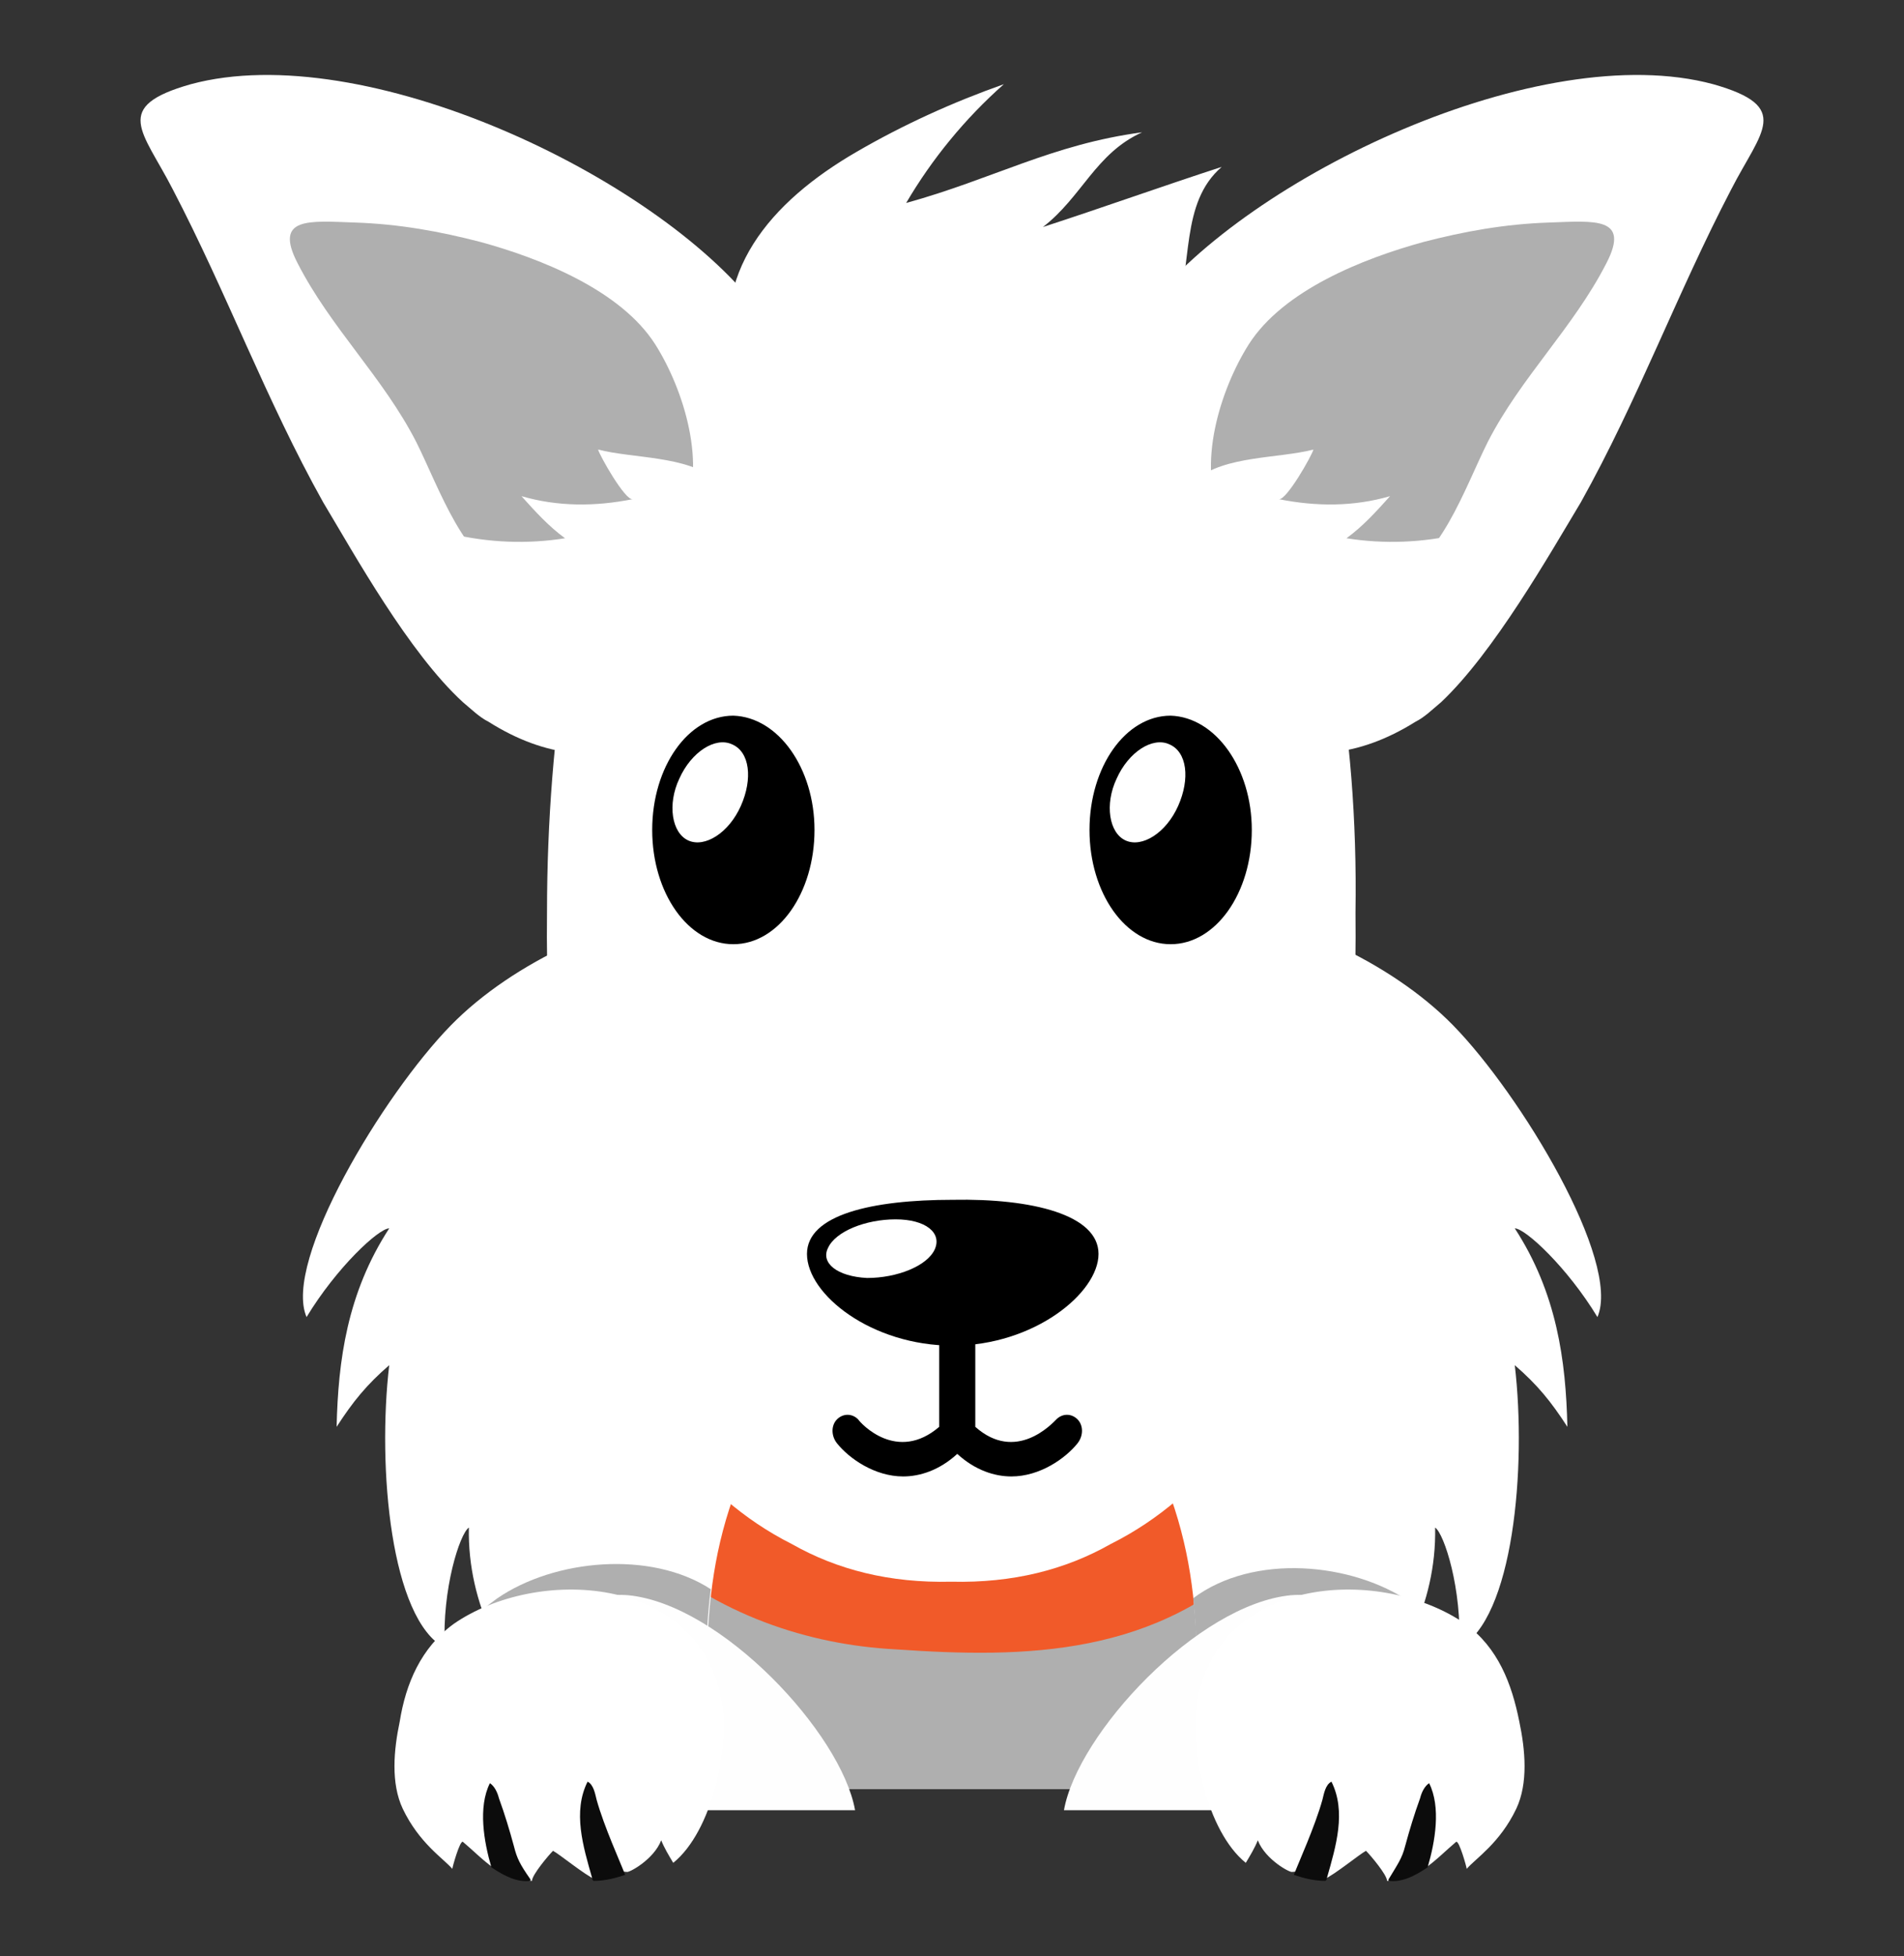 <?xml version="1.0" encoding="utf-8"?>
<!-- Generator: Adobe Illustrator 24.2.3, SVG Export Plug-In . SVG Version: 6.00 Build 0)  -->
<svg version="1.1" id="Layer_1" xmlns="http://www.w3.org/2000/svg" xmlns:xlink="http://www.w3.org/1999/xlink" x="0px" y="0px"
	 viewBox="0 0 126.7 130.1" style="enable-background:new 0 0 126.7 130.1;" xml:space="preserve">
<rect x="0" y="0" width="126.7" height="130.1" fill="#333333" stroke="none"/>
<style type="text/css">
	.st0{fill:#AFAFAF;}
	.st1{fill:#F15A29;}
	.st2{fill:#FFFFFF;}
	.st3{fill:#FEFEFE;}
	.st4{fill:#0C0C0C;}
</style>
<g>
	<g>
		<path class="st0" d="M83.9,92.4l-1.7,1.5c-0.2-0.5-0.5-1-0.8-1.5c-4.3-8-16.6-8-23.3-6.1c-4.8,1.4-9.4,3.1-12.5,7.9l-2-1.8
			c-6.2,8.9-7.6,18.6-7.1,26.6h54.4C91.4,111,90.1,101.3,83.9,92.4z"/>
	</g>
	<g>
		<path class="st1" d="M37,82.5c-1.3,3.4-1.4,9.3-0.1,12.6c1.3,3.2,3.7,5.9,5.9,7.9c4.9,4.4,11,6.4,16.8,6.7
			c8.6,0.6,17.5,0.5,24.5-6.6c3.5-3.5,6.4-7.2,7.1-13.2c1.6-15.7-9.7-19.2-19.5-21.5c-9.1-2.1-23.2-3.7-30,6.4
			C40.3,77,38,79.9,37,82.5z"/>
	</g>
	<g>
		<path class="st2" d="M90.2,60.7c0.1-6.2-0.4-12.1-1.3-16.8c-0.4-2.7-0.8-5.3-1.2-7.7c-2.2-11.5-13.3-19.3-24.4-18.5
			c-11.1-0.8-22.2,7-24.4,18.5c-0.5,2.4-0.9,5-1.2,7.7c-0.8,4.7-1.3,10.6-1.3,16.8c-0.2,17.5,3.4,35.5,16.3,42
			c3,1.7,6.5,2.6,10.6,2.5c4.1,0.1,7.6-0.8,10.6-2.5C86.9,96.2,90.4,78.2,90.2,60.7z"/>
		<g>
			<g>
				<path class="st2" d="M95.9,46.7c-0.6,0.5-1.1,1-1.7,1.3c-15.5,9.7-26.1-16.9-17.9-27.5c6.8-8.8,26.2-18,37.7-14.9
					c5.3,1.5,3.2,3.1,1.2,7c-3.6,6.9-6.2,14-10,20.8C103.1,36.9,99.4,43.4,95.9,46.7z"/>
				<path class="st0" d="M83.1,22.9c-1.9,3-3.5,8.1-1.8,11.5c1.8,3.5,7.5,6,11.1,4.4c3.5-1.5,5-6.2,6.6-9.4
					c2.2-4.3,5.7-7.6,7.9-11.9c1.6-3.1-0.8-2.8-3.8-2.7c-3,0.1-5.7,0.6-8.4,1.3C90.7,17.2,85.4,19.3,83.1,22.9z"/>
			</g>
			<g>
				<path class="st2" d="M30.8,46.7c0.6,0.5,1.1,1,1.7,1.3C48,57.8,58.6,31.1,50.4,20.5c-6.8-8.8-26.2-18-37.7-14.9
					c-5.3,1.5-3.2,3.1-1.2,7c3.6,6.9,6.2,14,10,20.8C23.6,36.9,27.2,43.4,30.8,46.7z"/>
				<path class="st0" d="M43.6,22.9c1.9,3,3.5,8.1,1.8,11.5c-1.8,3.5-7.5,6-11.1,4.4c-3.5-1.5-5-6.2-6.6-9.4
					c-2.2-4.3-5.7-7.6-7.9-11.9c-1.6-3.1,0.8-2.8,3.8-2.7c3,0.1,5.7,0.6,8.4,1.3C36,17.2,41.3,19.3,43.6,22.9z"/>
			</g>
		</g>
		<g>
			<path class="st2" d="M106.3,87.6c1.6-3.7-5.1-14.8-9.6-19.4c-8.2-8.4-28.6-13.4-25.6,3.7c0.2,1.2,0.6,2.3,1.1,3.3
				c-0.3,0.5-0.6,1-0.9,1.5c-3.2,6.1,1.2,12.2,4.1,17.4c5,9,4.2,14.7,4.3,24.7c4.6-2.4,7.4-6.3,8.6-12.1c1.6,3.3,1.9,5.1,1.9,8
				c2.9-3.7,5.4-7.9,5.3-13.1c0.6,0.4,1.8,4.1,1.6,8c3.6-1.9,4.5-12,3.7-18.8c1.5,1.3,2.4,2.4,3.5,4.1c-0.1-4.4-0.7-8.9-3.5-13.2
				C101.5,81.7,104.3,84.3,106.3,87.6z"/>
			<path class="st0" d="M88.2,106.6c1.6,3.3,1.9,5.1,1.9,8c1.8-2.3,3.4-4.7,4.4-7.5c-0.2-0.2-0.4-0.3-0.6-0.5
				c-3.9-2.7-10.5-3.3-14.5-0.3c0.4,3.7,0.2,7.5,0.2,12.4C84.2,116.4,87,112.5,88.2,106.6z"/>
			<path class="st2" d="M20.4,87.6c-1.6-3.7,5.1-14.8,9.6-19.4c8.2-8.4,28.6-13.4,25.6,3.7c-0.2,1.2-0.6,2.3-1.1,3.3
				c0.3,0.5,0.6,1,0.9,1.5c3.2,6.1-1.2,12.2-4.1,17.4c-5,9-4.2,14.7-4.3,24.7c-4.6-2.4-7.4-6.3-8.6-12.1c-1.6,3.3-1.9,5.1-1.9,8
				c-2.9-3.7-5.4-7.9-5.3-13.1c-0.6,0.4-1.8,4.1-1.6,8c-3.6-1.9-4.5-12-3.7-18.8c-1.5,1.3-2.4,2.4-3.5,4.1c0.1-4.4,0.7-8.9,3.5-13.2
				C25.2,81.7,22.4,84.3,20.4,87.6z"/>
			<path class="st0" d="M33.1,106.3c-0.4,0.3-0.7,0.5-1,0.8c1,2.7,2.6,5.1,4.4,7.4c0.1-2.9,0.4-4.7,1.9-8c1.2,5.9,4,9.8,8.6,12.1
				c0-5.1-0.2-9.1,0.3-12.9C43.3,103.1,36.9,103.7,33.1,106.3z"/>
		</g>
		<g>
			<path d="M73.1,83.4c0,2.6-4.3,6.1-9.7,6.1c-5.4,0-9.7-3.4-9.7-6.1c0-2.6,4.3-3.6,9.7-3.6C68.7,79.7,73.1,80.8,73.1,83.4z"/>
			<path class="st2" d="M57.7,85c2,0,4-0.8,4.5-1.9c0.5-1.1-0.6-2-2.6-2c-2,0-4,0.8-4.5,1.9C54.6,84,55.7,84.9,57.7,85z"/>
			<path d="M71.7,94.4c-0.4-0.4-1-0.4-1.4,0c-0.3,0.3-2.7,2.9-5.4,0.5v-8.4c0-0.6-0.4-1.1-1-1.1c-0.1,0-0.2,0-0.2,0
				c-0.1,0-0.1,0-0.2,0c-0.5,0-1,0.5-1,1.1v8.4c-2.8,2.4-5.2-0.2-5.4-0.5c-0.4-0.4-1-0.4-1.4,0c-0.4,0.4-0.4,1.1,0,1.6
				c0.8,1,2.5,2.2,4.4,2.2c1.1,0,2.4-0.4,3.6-1.5c1.2,1.1,2.5,1.5,3.6,1.5c1.9,0,3.6-1.2,4.4-2.2C72.1,95.5,72.1,94.8,71.7,94.4z"/>
		</g>
		<g>
			<g>
				<path d="M83.3,55.2c0,4.2-2.4,7.6-5.4,7.6c-3,0-5.4-3.4-5.4-7.6c0-4.2,2.4-7.6,5.4-7.6C80.9,47.7,83.3,51.1,83.3,55.2z"/>
				<path class="st2" d="M78.4,53.6c-0.8,1.8-2.4,2.8-3.5,2.3c-1.1-0.5-1.4-2.4-0.6-4.1c0.8-1.8,2.4-2.8,3.5-2.3
					C79,50,79.2,51.8,78.4,53.6z"/>
			</g>
			<g>
				<path d="M54.2,55.2c0,4.2-2.4,7.6-5.4,7.6c-3,0-5.4-3.4-5.4-7.6c0-4.2,2.4-7.6,5.4-7.6C51.8,47.7,54.2,51.1,54.2,55.2z"/>
				<path class="st2" d="M49.3,53.6c-0.8,1.8-2.4,2.8-3.5,2.3c-1.1-0.5-1.4-2.4-0.6-4.1c0.8-1.8,2.4-2.8,3.5-2.3
					C49.9,50,50.1,51.8,49.3,53.6z"/>
			</g>
		</g>
		<path class="st2" d="M85.1,33.2c2.5,0.5,5,0.5,7.4-0.2c-0.9,1-1.8,2-2.9,2.8c2.5,0.4,5.1,0.3,7.6-0.3c-0.6,2.2-2.4,3.9-4.4,4.8
			c-2.1,0.9-4.4,1.1-6.6,1c-2.2-0.1-4.5-0.4-6.3-1.8c-2.5-1.9-2.8-5.5-0.3-7.6c1.9-1.6,5.5-1.4,7.8-2C87.3,30.3,85.6,33.3,85.1,33.2
			z"/>
		<path class="st2" d="M42.1,33.2c-2.5,0.5-5,0.5-7.4-0.2c0.9,1,1.8,2,2.9,2.8c-2.5,0.4-5.1,0.3-7.6-0.3c0.6,2.2,2.4,3.9,4.4,4.8
			c2.1,0.9,4.4,1.1,6.6,1c2.2-0.1,4.5-0.4,6.3-1.8c2.5-1.9,2.8-5.5,0.3-7.6c-1.9-1.6-5.5-1.4-7.8-2C39.9,30.3,41.6,33.3,42.1,33.2z"
			/>
		<path class="st2" d="M57,10.1c3.1-1.8,6.4-3.3,9.8-4.5c-2.6,2.3-4.8,5-6.5,7.9c5.8-1.6,9.7-3.9,15.7-4.7c-3.1,1.4-4,4.3-6.6,6.3
			c4-1.3,7.9-2.7,11.9-4c-2.8,2.4-1.9,6.6-3.1,9.9c-0.9,2.5-2.9,4.6-5.3,6.2c-3.3,2.2-7.3,3.7-11.4,3.8c-4.7,0.1-11.4-1.5-12.6-6.2
			C47.1,18.2,51.3,13.4,57,10.1z"/>
	</g>
	<path class="st3" d="M100,120.4c-0.7-2-1.8-4-3.5-5.9c-3.3-3.8-5.8-8.8-10.6-8.4c-6.2,0.6-14.2,9.2-15.1,14.3L100,120.4z"/>
	<path class="st3" d="M27.7,120.4c0.7-2,1.8-4,3.5-5.9c3.3-3.8,5.8-8.8,10.6-8.4c6.2,0.6,14.2,9.2,15.1,14.3L27.7,120.4z"/>
	<g>
		<path class="st2" d="M30.2,108c5.5-3.8,16.2-3.3,17.8,5c0.6,3.2-0.6,8.8-3.2,10.9c-0.3-0.5-0.6-1-0.8-1.5
			c-0.5,1.3-2.2,2.2-2.3,2.1c-0.5,0-0.7-0.3-1.6-1.3c-0.5,0.5,0,1.3-0.5,1.8c-0.7-0.3-2.4-1.7-2.8-1.9c-0.3,0.3-1.4,1.6-1.4,2
			c-0.6,0-2.1-0.6-2.6-0.9c-0.6-0.4-1.4-1.2-2-1.7c-0.2-0.1-0.7,1.7-0.7,1.8c-0.6-0.7-2.2-1.7-3.3-4c-0.8-1.7-0.6-3.9-0.2-5.8
			C27,112,28,109.6,30.2,108z"/>
		<g>
			<path class="st4" d="M34.2,122.8c-0.3-1.1-0.6-2.1-1-3.2c-0.1-0.4-0.3-0.8-0.6-1c-0.8,1.6-0.4,3.9,0.1,5.6c0.9,0.6,1.7,1,2.6,0.9
				c0,0,0-0.1,0-0.1C34.6,124,34.4,123.6,34.2,122.8z"/>
			<path class="st4" d="M39.7,119.7c-0.1-0.4-0.2-1-0.6-1.2c-1,2-0.3,4.3,0.3,6.4c0,0.1,0,0.1,0.1,0.2c0.8,0,1.5-0.2,2.1-0.4
				C41.3,123.9,40.2,121.5,39.7,119.7z"/>
		</g>
	</g>
	<g>
		<path class="st2" d="M97.5,108c-5.5-3.8-16.2-3.3-17.8,5c-0.6,3.2,0.6,8.8,3.2,10.9c0.3-0.5,0.6-1,0.8-1.5
			c0.5,1.3,2.2,2.2,2.3,2.1c0.5,0,0.7-0.3,1.6-1.3c0.5,0.5,0,1.3,0.5,1.8c0.7-0.3,2.4-1.7,2.8-1.9c0.3,0.3,1.4,1.6,1.4,2
			c0.6,0,2.1-0.6,2.6-0.9c0.6-0.4,1.4-1.2,2-1.7c0.2-0.1,0.7,1.7,0.7,1.8c0.6-0.7,2.2-1.7,3.3-4c0.8-1.7,0.6-3.9,0.2-5.8
			C100.6,112,99.7,109.6,97.5,108z"/>
		<g>
			<path class="st4" d="M93.5,122.8c0.3-1.1,0.6-2.1,1-3.2c0.1-0.4,0.3-0.8,0.6-1c0.8,1.6,0.4,3.9-0.1,5.6c-0.9,0.6-1.7,1-2.6,0.9
				c0,0,0-0.1,0-0.1C93,124,93.3,123.6,93.5,122.8z"/>
			<path class="st4" d="M88,119.7c0.1-0.4,0.2-1,0.6-1.2c1,2,0.3,4.3-0.3,6.4c0,0.1,0,0.1-0.1,0.2c-0.8,0-1.5-0.2-2.1-0.4
				C86.4,123.9,87.5,121.5,88,119.7z"/>
		</g>
	</g>
</g>
</svg>
